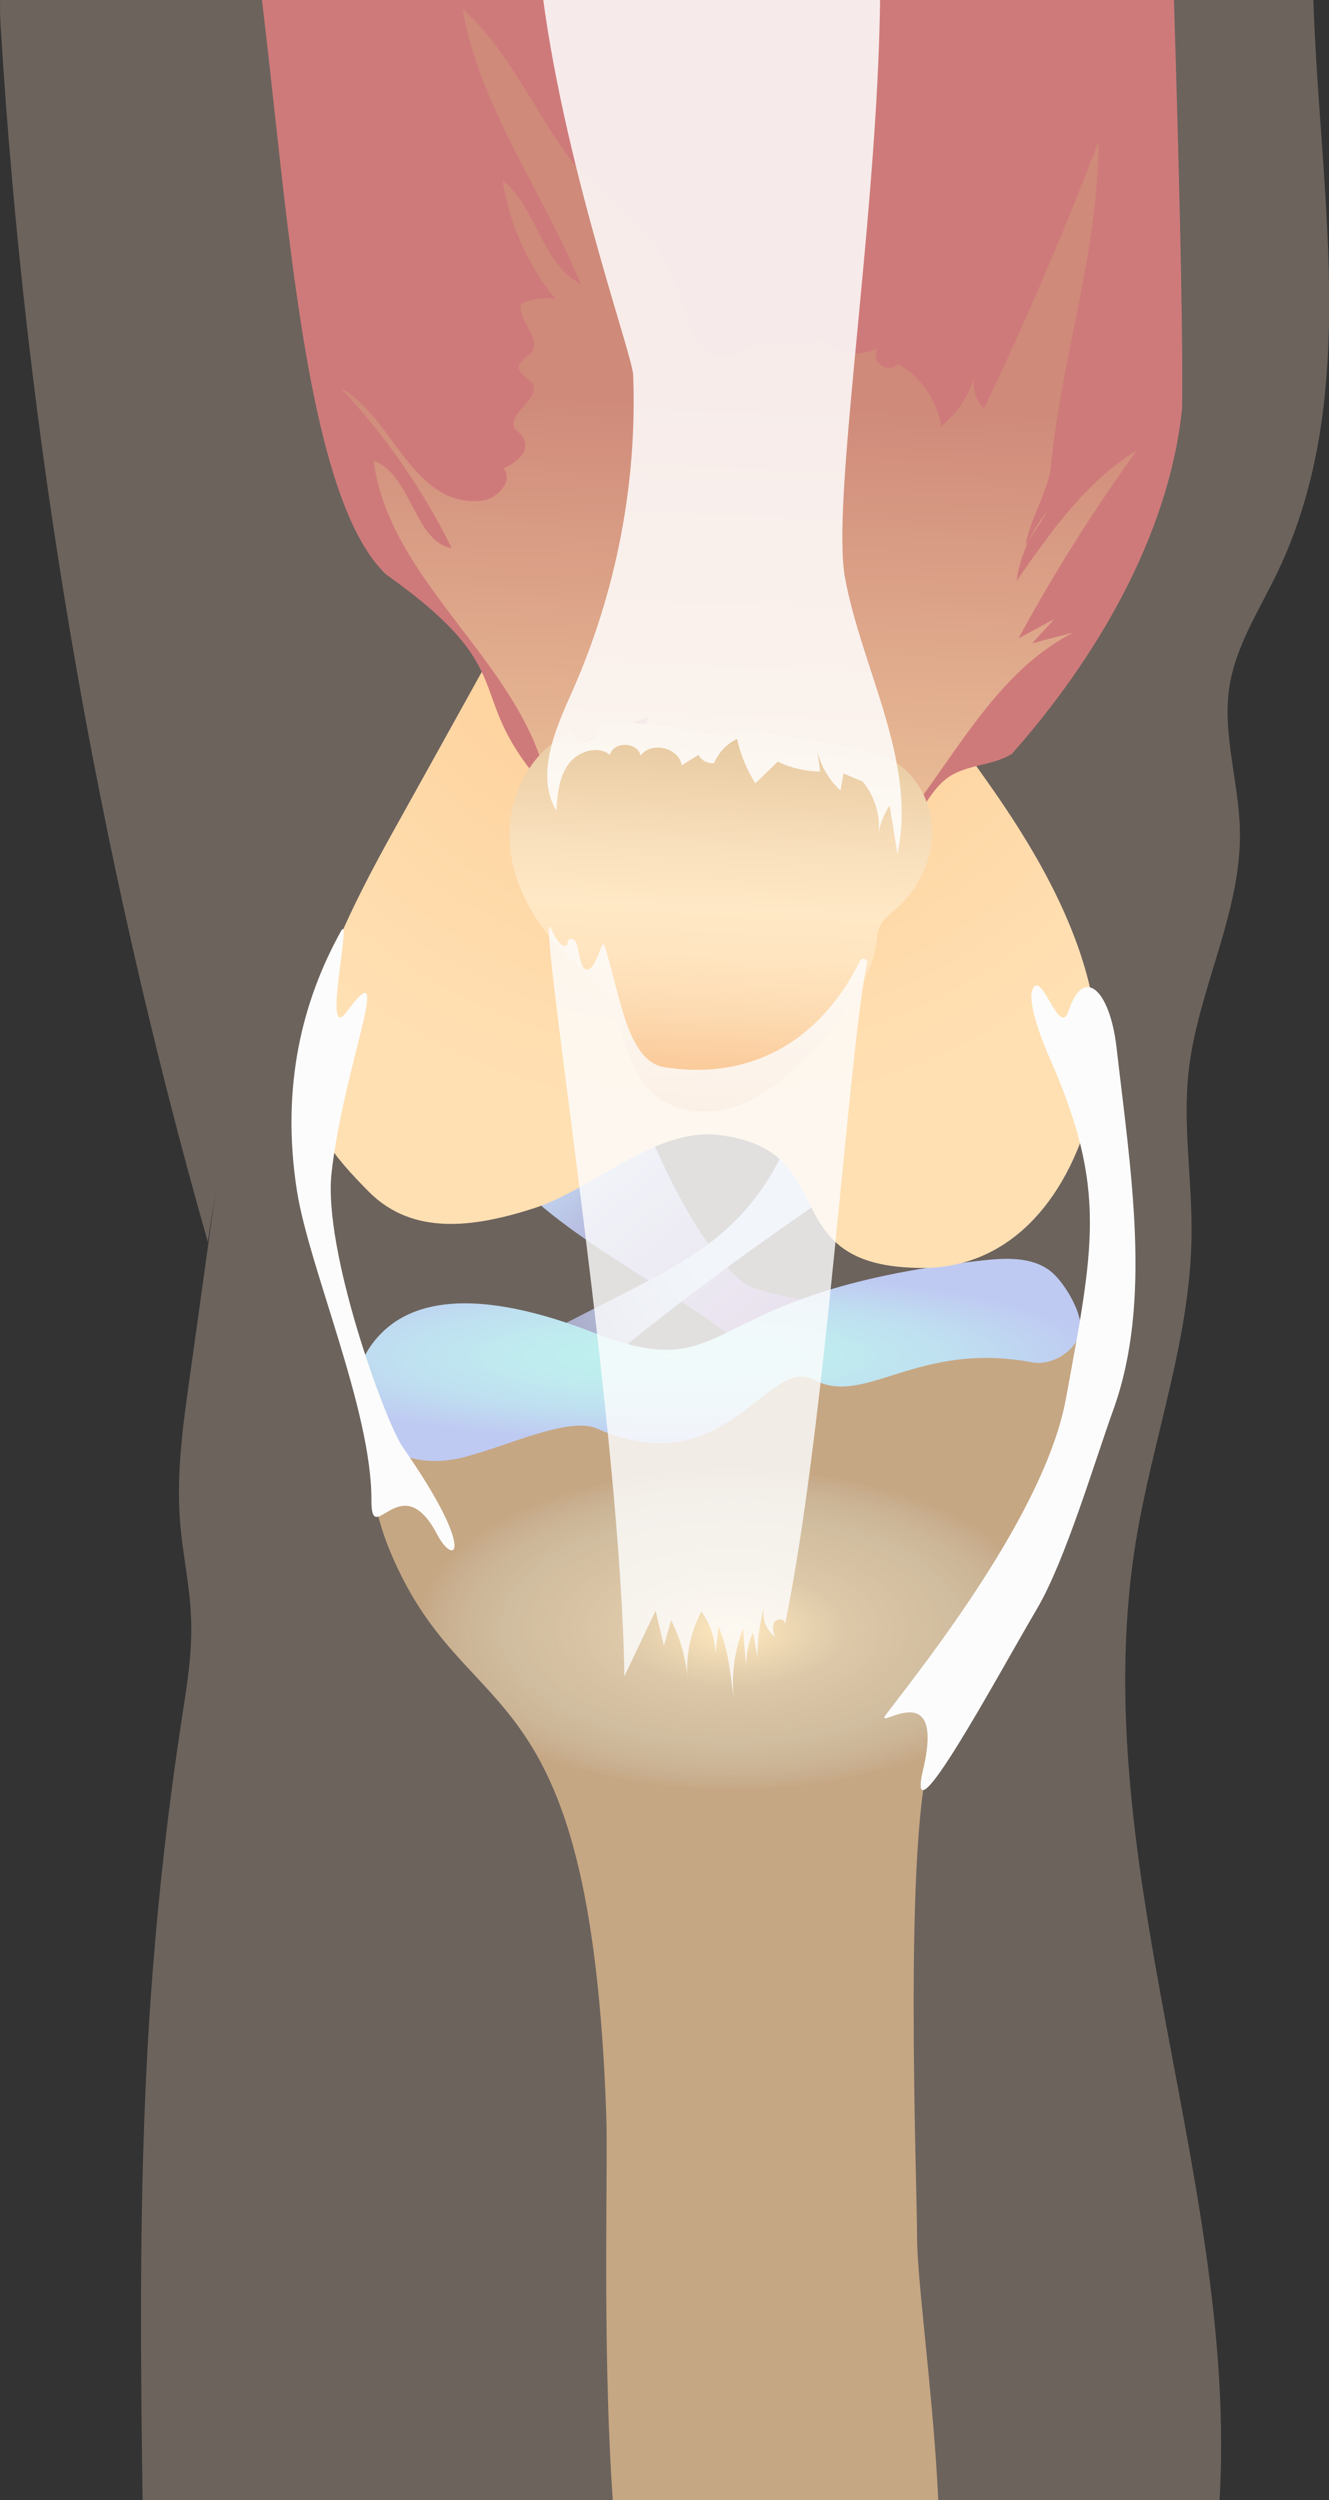 <svg xmlns="http://www.w3.org/2000/svg" viewBox="0 0 574.3 1080">
  <rect x="0" y="0" width="574.3" height="1080" fill="#333333" stroke="none"/>
  <path d="M.3 11.7c10.9 177.5 40.9 353.8 89.5 524.8 1.1-7.3 2.3-14.7 3.4-22-3.8 27-7.5 54.1-11.3 81.1-2.9 20.4-5.7 41-4.1 61.6 1.1 14.3 4.4 28.3 4.8 42.7.5 14.4-1.9 28.7-4.1 43-6.6 42.9-11.2 86.2-14 129.5-4.9 77.2-3.7 154.7-2.5 232.1.1 9.5.6 19.9 6.8 27.1 6.5 7.5 17.3 9.3 27.2 10.2 64.7 5.8 129.4-6.8 194.2-12.3 67.4-5.7 135.4-3.7 202.3 6 6.8 1 14.2 1.9 20.1-1.5 7.6-4.3 9.9-14 11.2-22.6 21.9-148-56.9-297.6-33-445.3 7.2-44.5 23.7-87.7 24.1-132.7.3-23.5-3.8-47-1.3-70.3 3.9-35.6 23-68.8 22.2-104.6-.5-20.8-7.7-41.6-4.5-62.1 2.8-17.5 12.9-32.9 20.6-48.9 44.7-93.1 7.2-203.5 17-306.3.7-7.7.6-17.5-6.5-20.7-2.7-1.2-5.7-1.1-8.6-.9l-479.1 27c-18.4 1-37.4 2.3-53.6 10.9C4.9-34.1-1.5-16.9.3 11.7z" opacity=".278" fill="#ffe0c9"/>
  <linearGradient id="a" gradientUnits="userSpaceOnUse" x1="261.457" y1="592.019" x2="333.753" y2="503.095" gradientTransform="matrix(1 0 0 -1 0 1080)">
    <stop offset="0" stop-color="#c3d7f1"/>
    <stop offset="1" stop-color="#926dad"/>
  </linearGradient>
  <path d="M175.1 414.3c4.3 34.2 22.1 66 45 93s71.3 49.9 99.2 72.6c11.9 9.7 30.3.1 45.5-3.8 47.4-11.9-32.2-11-45.5-23.5-35-32.8-55.5-112.4-74.2-155.3 12 13.5-3 35.6-21.5 38.5-18.7 3.1-36.7-6.1-48.5-21.5z" fill="url(#a)"/>
  <linearGradient id="b" gradientUnits="userSpaceOnUse" x1="282.257" y1="564.866" x2="166.529" y2="493.349" gradientTransform="matrix(1 0 0 -1 0 1080)">
    <stop offset="0" stop-color="#c3d7f1"/>
    <stop offset=".003" stop-color="#c3d7f1"/>
    <stop offset=".68" stop-color="#9e96b5"/>
    <stop offset="1" stop-color="#907d9e"/>
  </linearGradient>
  <path d="M340.1 408.5c17.6 41.9 7.4 93.9-28.3 124.3-12.9 11-28.5 18.9-43.9 26.8-20.8 10.6-41.6 21.2-62.5 31.8 9.8-1.1 19.7-2.1 29.5-2.9-.7 7.9 2.9 16 9.4 21.1 5.4-11.3 15.7-19.8 25.7-28 47.5-38.8 97.6-71.8 150.5-106.9 3.5-2.3 7.8-4.3 9-8.1.8-2.5.1-5.2-.2-7.8-.8-7.6 1.7-15.4 7-21.3-33.7-10.2-67.4-20.4-96.2-29z" fill="url(#b)"/>
  <radialGradient id="c" cx="316.374" cy="514.984" r="136.986" gradientTransform="matrix(1 0 0 -.509 0 966.026)" gradientUnits="userSpaceOnUse">
    <stop offset="0" stop-color="#ffe9bf"/>
    <stop offset=".352" stop-color="#ffe7bf" stop-opacity=".769"/>
    <stop offset=".712" stop-color="#ffe6bd" stop-opacity=".681"/>
    <stop offset=".841" stop-color="#ffe2b6" stop-opacity=".65"/>
    <stop offset=".933" stop-color="#ffdbab" stop-opacity=".628"/>
    <stop offset="1" stop-color="#ffd29c" stop-opacity=".612"/>
  </radialGradient>
  <path d="M175 590.1c-23.1 15.3-16.1 56.3-6.8 79.1 33.2 81 86.9 45.2 93.8 244.8 1.4 40.7-8 258.3 32.5 263.4 94 11.7 17.1-23.6 95.9-26.2 31.1-1 5.9-149.6 5.9-184.5 0-24.5-6.1-176.2 6.4-210.5 7.8-21.5 44-49.7 67.2-145.2 5.5-22.7-10-58.6-33.3-58.4-61.5.6-87 33.6-121.7 43.3-67.8 26.9-76-32.8-139.9-5.8z" fill="url(#c)"/>
  <radialGradient id="d" cx="290.656" cy="1100.299" r="184.491" gradientTransform="matrix(1 0 0 -.199 0 804.748)" gradientUnits="userSpaceOnUse">
    <stop offset="0" stop-color="#bff2ef"/>
    <stop offset=".305" stop-color="#bfedef"/>
    <stop offset=".648" stop-color="#bfe0f0"/>
    <stop offset="1" stop-color="#bfcaf2"/>
  </radialGradient>
  <path d="M164.9 575.8c18.9-18.9 53.2-15.1 91.5-.2 62.4 24.3 42.5-17.2 167-31 10.4-1.2 21.9-2 30.3 4.3 6 4.5 14.2 18.3 13.2 25.6-1.2 8.7-12.1 15.6-20.8 14-49.9-9.4-72.2 19.4-94.4 7.5-20-10.8-37.7 45.8-93.7 21.1-12.1-5.3-38 7.3-57.3 12.3-39.6 10.3-61-28.4-35.8-53.6z" fill="url(#d)"/>
  <g>
    <radialGradient id="e" cx="303.092" cy="855.323" r="258.551" gradientTransform="matrix(1 0 0 -1 0 1080)" gradientUnits="userSpaceOnUse">
      <stop offset="0" stop-color="#fdc990"/>
      <stop offset="1" stop-color="#ffe0b3"/>
    </radialGradient>
    <path d="M209.6 287.7c-13.7 24.7-27.4 49.4-41.1 74-54.6 98.4-40.1 121.9-9 153.2 19 19 45.4 15.3 71 7.1s52.5-34.6 79.2-31.8c56 5.9 22.8 57.5 89.1 57.5 36.5 0 61.7-28 72.4-67.6 17.8-66.1-42.8-138.4-54.5-156.7-20.8-32.5-24.7-72.7-28-111.2-8.4-98.1-16.8-196.2-25.2-294.4-.3-3.6-.7-7.3-2.8-10.2-3.3-4.3-9.4-5.1-14.9-5.4-33.7-1.8-67.7.2-101 5.9-9.7 1.7-20.9 5-24.2 14.2-1.6 4.6-.8 9.6-.1 14.5C231.9 6.6 238.1 77 241.1 147.5c1.2 28.3 1.8 57.1-4.5 84.7s-20.4 54.6-27 55.5z" fill="url(#e)"/>
    <radialGradient id="f" cx="-250.44" cy="1080" r="0" gradientTransform="matrix(1 0 0 -1 0 1080)" gradientUnits="userSpaceOnUse">
      <stop offset="0" stop-color="#fdc990"/>
      <stop offset="1" stop-color="#ffe0b3"/>
    </radialGradient>
    <path d="M149.8 437.1c21-28.5-1.2 22.9-6.5 69.3-3.9 33.6 23.3 108.1 30.8 118.8 32.2 46.2 22.2 51.8 14.8 37.6-15.7-30-28.5 6.9-28.4-14.8.2-38.7-27-100.4-32.2-133.7-7-45.1 2.4-82 19-112 5.2-9.3-8.4 49.6 2.5 34.8zm312-.5c6.4-19.5 17.8-9.3 20.7 16 6.2 53.9 15.4 109.5-1.3 156.1-8.3 23-20.8 65.3-33 86.1-16.7 28.3-57.4 104.2-49.3 69.6 10.1-42.7-22.7-15.1-15.8-24.1 17.2-22.5 68.5-87.2 77.5-136 12-65.6 17.9-90.7-6.7-146.5-4.3-9.7-10.1-25.4-7.6-30.6 3.9-8.5 11.5 21.6 15.5 9.4z" fill="#fcfcfc"/>
  </g>
  <g>
    <path d="M87-114.4c37.4 58.7 26.8 312 79.8 362.5 59.8 42.5 32.9 50.5 67 90 12 11.5 35.3-19.9 74.8 8.4 5.1 5.4 11.5 3.6 17.3.3 19.8-7.9 41.8 14.6 61.9 7.6-.3 2.9-.6 5.8-.8 8.7 10-7 13.3-21.2 23.5-27.8 8-5.1 18.6-4.6 26.7-9.6 36.5-41.1 68-94.6 73.6-149.2.9-48.9-4.7-217.9-6.5-266.8C155.7-112.5 83.9-119.4 87-114.4z" fill="#cf7a7a"/>
    <linearGradient id="g" gradientUnits="userSpaceOnUse" x1="319.449" y1="905.537" x2="312.726" y2="717.933" gradientTransform="matrix(1 0 0 -1 0 1080)">
      <stop offset="0" stop-color="#cf957a"/>
      <stop offset="1" stop-color="#fff0ad"/>
    </linearGradient>
    <path d="M161.5 199.1c6.7 52.1 62.9 86.6 74.6 137.5-4.4-6.2 3.4-12 9-13.5l35.2-13.4c-5 9.8-10 21-6.2 31.2 8-8.1 13.3-21.5 24.5-25.3 4.5-.7 9.7 4 7.6 8 2.2-.7 4.4-1.3 6.6-2 11.9 9 11.6 26.7 10.1 41.6.3 5.5 8.5 7.1 13.1 4s6.8-8.6 9.9-13.2 8.7-8.7 13.9-6.6c5.9 2.3 9.9 11.9 15.5 8.9 4.7-4.2 5.4-2.2 10.3 0 2.7.6 5-1.8 6.7-4 22-28.4 39.5-62.7 71.4-79-5.9 1.5-11.8 3-17.7 4.6l9.6-10.5c-5.2 2.8-10.3 5.6-15.5 8.4 15.3-28.2 32.4-55.3 51.2-81.3-22 13.5-37.3 35.3-52 56.4 1.6-11.2 6.4-21.9 13.7-30.5-3.3 5.1-6.5 10.1-9.8 15.2 1.9-11.4 8.7-21.4 10.8-32.7 4.3-47.6 20.6-93.3 20.7-141.8-14.9 39.1-31.4 77.5-49.4 115.3-3.7-3.4-5.3-8.7-4.3-13.6-2.4 8.4-7.5 16-14.3 21.4-1.8-11.2-8.8-21.4-18.7-27-4.5 4.9-12.4-1.3-8.7-6.8-7.8 4.2-18.2 2.3-24.1-4.2-9 4.6-20.4-.7-29.9 2.8-15.4 9.8-23.3 3.4-28.8-13.4-9.5-32.6-25-44.3-48.9-65.3-16.6-21.5-27-47.9-47.7-66.4 7.4 42.3 34.8 79.3 51.1 118.8-17-8.7-19-33-33.8-44.8 2.9 18.7 10.9 36.6 22.8 51.3-5.1-.9-10.4-.1-15 2.2-1.1 7.4 9.2 14.8 4.7 20.8-8.7 7.4-6.4 6.6.5 13.6 3.6 6.6-11.4 12.9-7.7 19.5 8.3 6.3 4.2 12.8-4.9 17.1 4.3 5.1-2.2 12.7-8.7 13.8-30.4 4-39.2-36.6-61.7-48.6 19.3 20.5 35.6 43.9 48 69.2-16-2.6-17.5-32-33.7-37.7z" opacity=".6" fill="url(#g)"/>
  </g>
  <g>
    <linearGradient id="h" gradientUnits="userSpaceOnUse" x1="315.438" y1="800.391" x2="304.737" y2="582.249" gradientTransform="matrix(1 0 0 -1 0 1080)">
      <stop offset="0" stop-color="#bf9567"/>
      <stop offset=".055" stop-color="#c09769"/>
      <stop offset=".074" stop-color="#c59d70"/>
      <stop offset=".089" stop-color="#cda77b"/>
      <stop offset=".1" stop-color="#d8b68c"/>
      <stop offset=".105" stop-color="#dfbf96"/>
      <stop offset=".194" stop-color="#e8cba3"/>
      <stop offset=".395" stop-color="#f9e0bc"/>
      <stop offset=".517" stop-color="#ffe8c5"/>
      <stop offset=".611" stop-color="#ffe5c0"/>
      <stop offset=".72" stop-color="#fddbb2"/>
      <stop offset=".835" stop-color="#fbcb9b"/>
      <stop offset=".954" stop-color="#f8b57b"/>
      <stop offset="1" stop-color="#f7ab6d"/>
    </linearGradient>
    <path d="M246.6 316.3c-17.3 7.8-27.2 27.7-26.4 46.7.9 19 11.1 36.6 24.8 49.7 5.4 5.2 11.4 9.8 15.7 16 9.2 13.3 9.3 32.1 21 43.2 10 9.5 26.2 10.2 39 5 12.8-5.2 23-15.2 32.4-25.4 11.8-12.8 23.3-27.3 25.6-44.6.3-2.2.5-4.5 1.4-6.6 1.3-2.9 4-5 6.5-7.1 9.3-8.1 15.8-19.9 16.2-32.3.5-12.4-5.5-25.1-16-31.7-7.1-4.4-15.6-5.9-23.9-7.2l-36.3-6c-2.3-.4-4.7-.8-7-.1-1.4.4-2.7 1.2-4.2 1.6-2 .5-4.2.1-6.3-.2-6.9-1.2-13.8-2.5-20.7-3.7-5.8-.5-11.7-1-17.5-1.5l-11 .1c.3 7.3-10.3 12.1-13.3 4.1z" fill="url(#h)"/>
    <path d="M269.8 724.1l13.5-28.3 3.6 15.1 3.1-11c4.3 8.4 6.7 17.7 7.3 27.1-1.3-10.5.8-21.5 5.8-30.8 3.8 5.2 5.9 11.6 6.1 18.1l1.3-11.6c4.4 9.8 5 20.5 6.6 30.9-1.1-10.2.3-20.6 4-30.1.5 6.5 1 13 1.6 19.4-.7-6 .2-12.3 2.7-17.8l1.9 10.8c0-7.6 1-15.2 3.1-22.5-1.5 4.9.4 10.7 4.6 13.7-4-9.2 5.6-9 4.1-4.7 18-87.6 27.4-247.1 35.6-286.6.3-1.7-2.4-2.3-3.1-.7-15.7 31.9-44.5 52.1-84.4 45.9-16.1-2.5-18.9-30.2-25.9-52.3-1.3-4-3.4 9.9-7.5 10.1-4.4.2-2.8-13.7-7.1-13.2-2.5.3-.6 3.6-3.1 2.9-3.8-1.1-6-10.5-6.3-7.7-1.9 13 31.2 220.2 32.5 323.3z" opacity=".812" fill="#fcfcfc"/>
    <path d="M273.6 161.9c1.8 46.7-7.3 93.8-26.2 136.5-7.4 16.6-16.2 36.1-7 51.8.5-6.9 1.1-14.3 5.1-19.9 4-5.7 12.7-8.6 18.1-4.2 1.4-6 12-5.7 13.2.3 4.6-6.3 16.6-3.5 17.8 4.2l7.2-4.5c1.3 2.4 4.1 3.9 6.8 3.5 1.9-4.5 5.5-8.4 9.9-10.4 1.5 6.8 4.2 13.3 7.9 19.2l9.7-9.4c5.7 2.8 12 4.2 18.3 4.3-.3-2.8-.7-5.5-1.1-8.3 1.6 6.3 5.1 12.1 9.9 16.5.4-2.5.9-4.9 1.3-7.4 2.8 1.2 5.5 2.4 8.3 3.5 5.3 6.5 7.9 15.1 6.8 23.4.5-4.6 2.2-9.1 4.8-13 1.2 7 2.3 14 3.4 20.9 8.5-39.9-15-78.9-22.6-119-10.3-54.3 51.1-347.9-18.7-374.5-205.5-78.5-73.6 268.1-72.9 286.5z" opacity=".839" fill="#fff"/>
  </g>
</svg>

